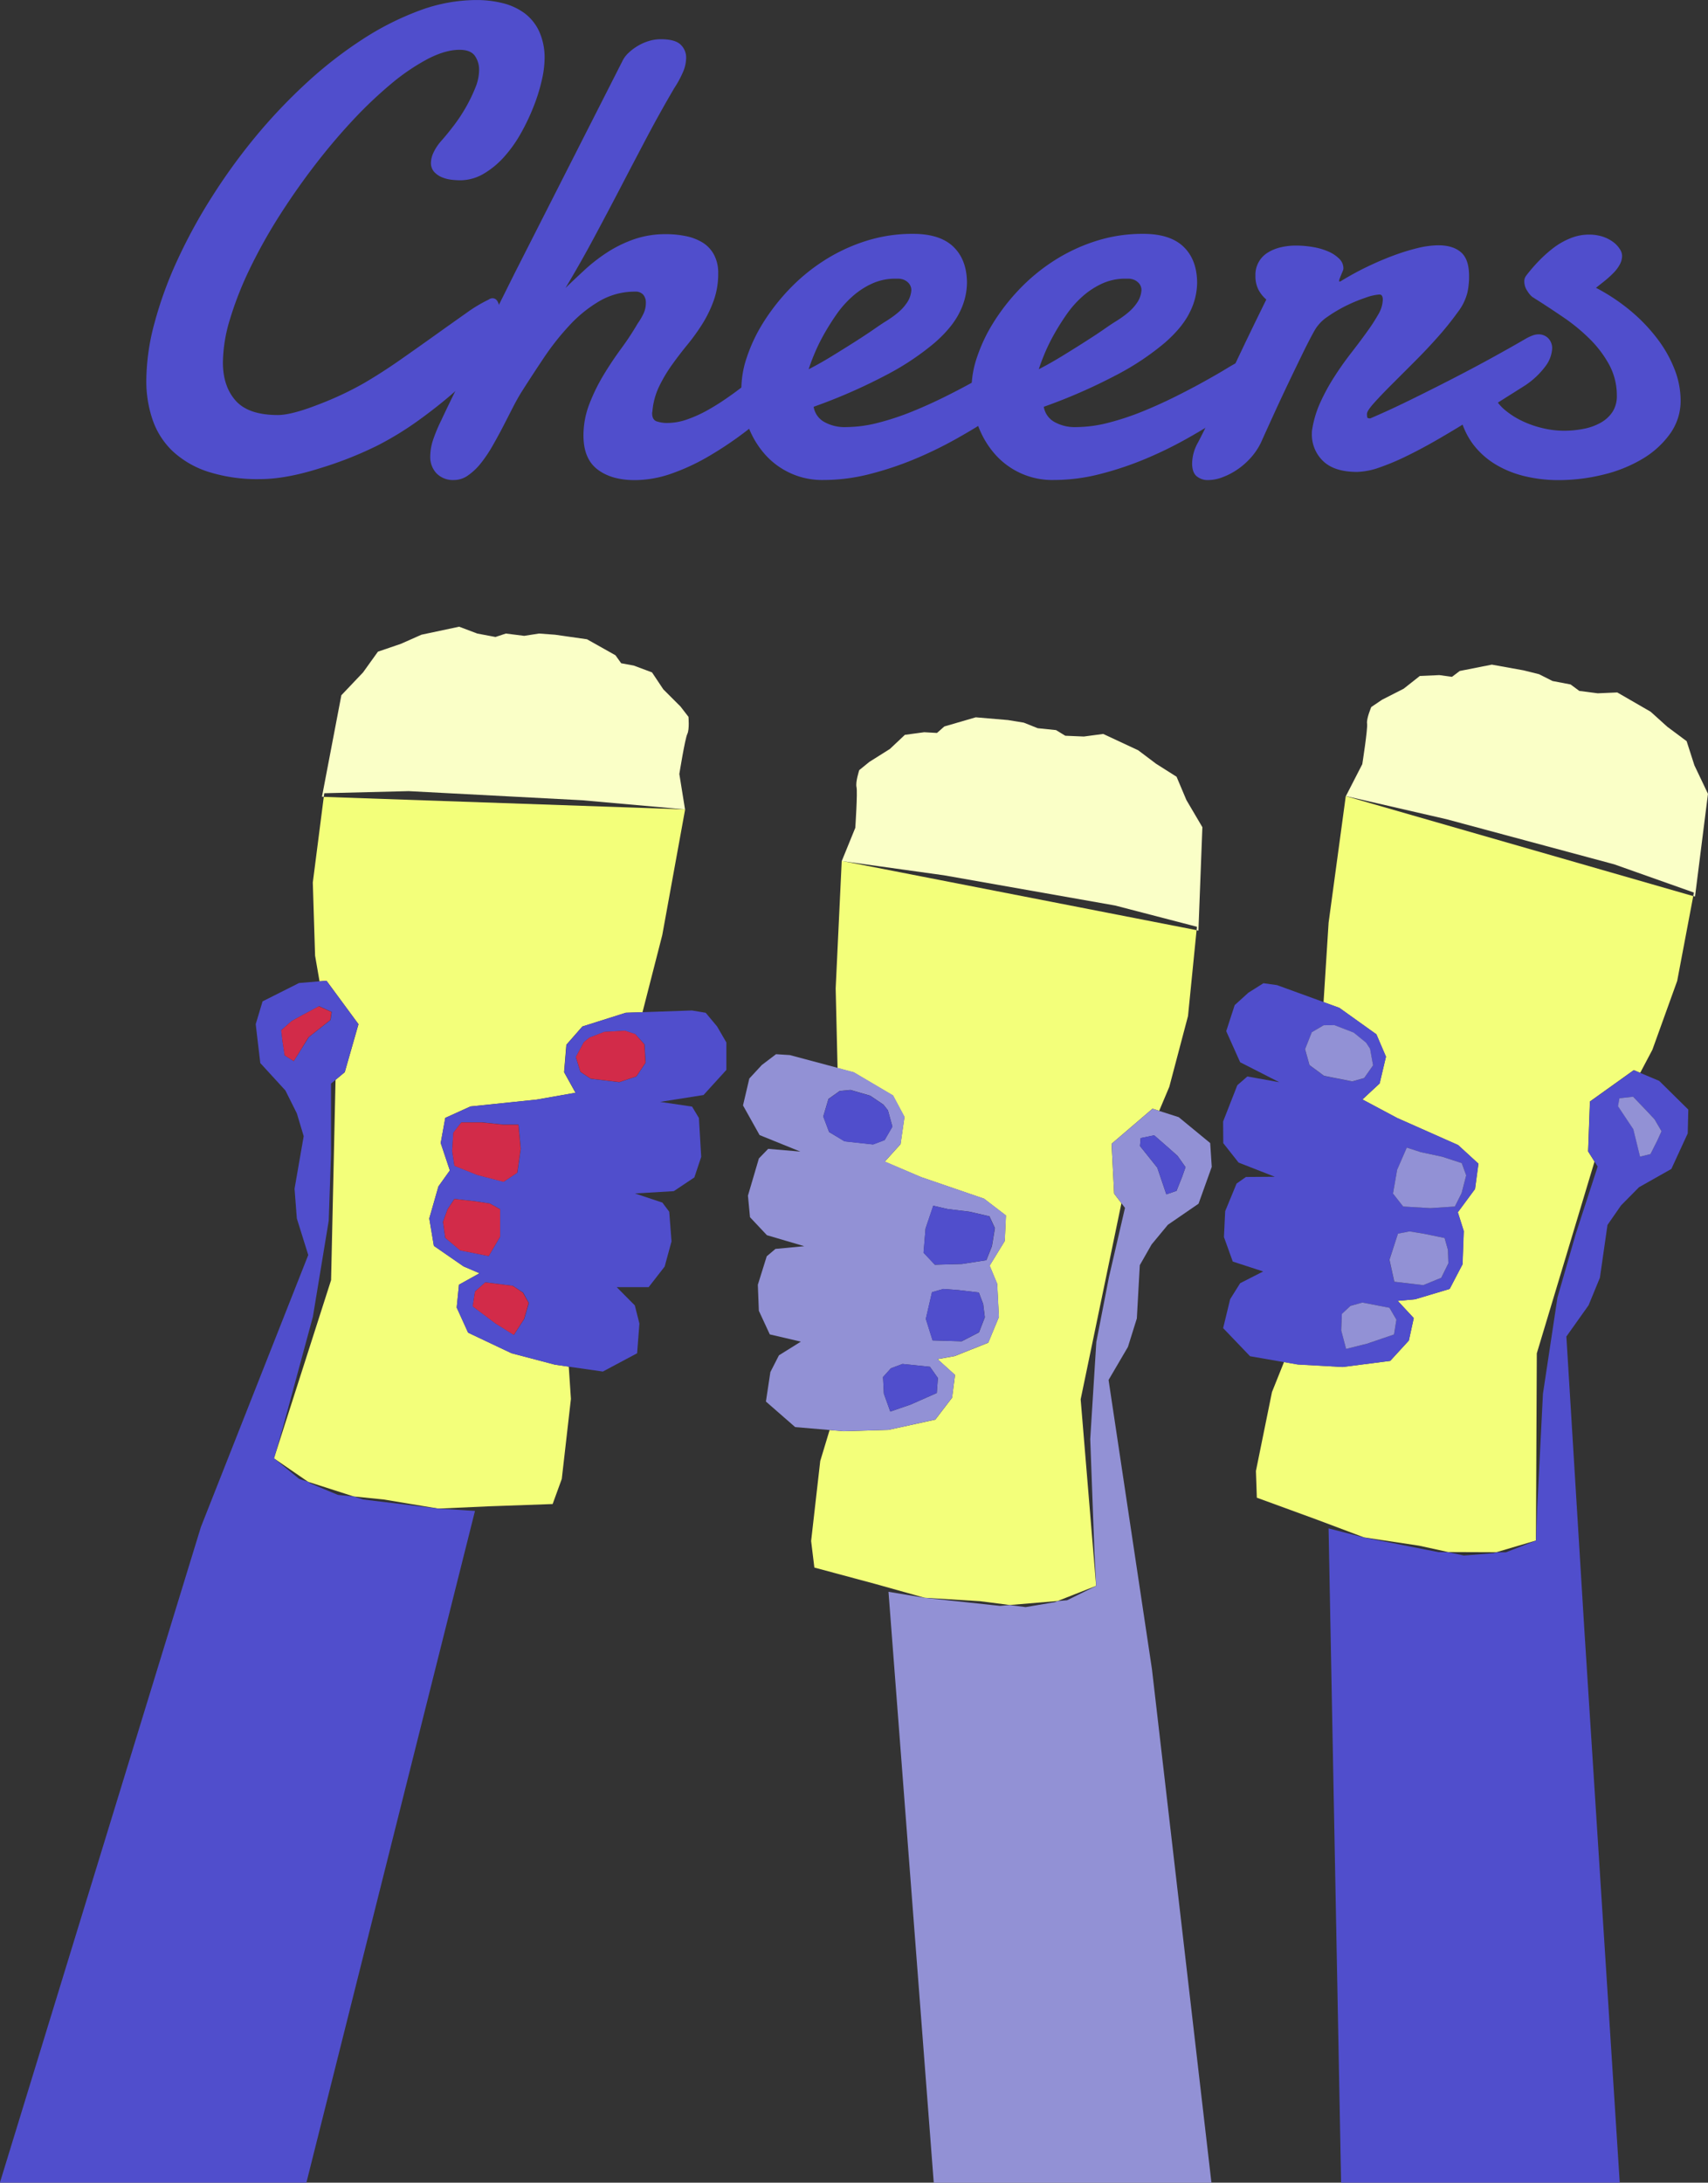 <svg id="Layer_1" data-name="Layer 1" xmlns="http://www.w3.org/2000/svg" viewBox="0 0 659.66 842.65"><rect x="0" y="0" width="659.66" height="842.65" fill="#333333" stroke="none"/><defs><style>.cls-1{fill:#504ecc;}.cls-2{fill:#f3ff7a;}.cls-3{fill:#faffc7;}.cls-4{fill:#d22b49;}.cls-5{fill:#9291d5;}</style></defs><path id="C" class="cls-1" d="M796.37,136.14a38.92,38.92,0,0,1-1.07,8.21,68.94,68.94,0,0,1-3.1,10,81.89,81.89,0,0,1-4.86,10.29,50.56,50.56,0,0,1-6.5,9.22,33.16,33.16,0,0,1-8,6.63,17.94,17.94,0,0,1-9.22,2.52,29,29,0,0,1-3-.19,13.94,13.94,0,0,1-3.66-.88,8.42,8.42,0,0,1-3.16-2.08,5.11,5.11,0,0,1-1.32-3.66,9.59,9.59,0,0,1,.82-3.54,19.16,19.16,0,0,1,3-4.67q2.26-2.52,4.92-6a62.43,62.43,0,0,0,4.8-7.26,60.19,60.19,0,0,0,3.6-7.45,18.23,18.23,0,0,0,1.45-6.56,9.33,9.33,0,0,0-1.71-5.87c-1.13-1.48-3.09-2.21-5.87-2.21q-5.43,0-12.25,3.53A81.48,81.48,0,0,0,737,145.86a164.61,164.61,0,0,0-15.15,14.46Q714.17,168.59,707,178T693.4,197.57a201.39,201.39,0,0,0-11.11,20.07,131.53,131.53,0,0,0-7.45,19.07,58.91,58.91,0,0,0-2.71,16.6q0,9.22,4.92,14.77t16.29,5.56q5.31,0,15.78-4.1a125.57,125.57,0,0,0,17.49-8.21q7-4.09,14.14-9.09t13.58-9.6q6.43-4.6,11.74-8.33a55.53,55.53,0,0,1,8.71-5.24,2.34,2.34,0,0,1,1.51-.51c1.27,0,2.13,1,2.59,3.1a32.29,32.29,0,0,1,.7,7,29.79,29.79,0,0,1-.57,5.24,18,18,0,0,1-3.6,7.13c-.93,1.09-2.65,3-5.18,5.56s-5.68,5.55-9.47,8.83-8.12,6.7-13,10.23a123.4,123.4,0,0,1-15.85,9.72,143.5,143.5,0,0,1-22,8.72q-13.44,4.29-23.42,4.29a62.59,62.59,0,0,1-20.07-2.84,36.72,36.72,0,0,1-13.64-7.89,30.22,30.22,0,0,1-7.76-12.06,45.79,45.79,0,0,1-2.47-15.34A86.58,86.58,0,0,1,645.74,238a150,150,0,0,1,8.78-24.11,205.7,205.7,0,0,1,13.38-24.5,228.24,228.24,0,0,1,17-23.42,211.6,211.6,0,0,1,19.76-20.77,161.16,161.16,0,0,1,21.47-16.66,111.06,111.06,0,0,1,22.09-11.12,63.76,63.76,0,0,1,21.85-4,41.52,41.52,0,0,1,10.1,1.2,23.81,23.81,0,0,1,8.4,3.85,18.5,18.5,0,0,1,5.68,7A24.61,24.61,0,0,1,796.37,136.14Z" transform="translate(-586.04 -113.41)"/><path id="h" class="cls-1" d="M756.47,275.66q3-6.44,6.95-14.33t7.89-15.66q4-7.75,7.51-14.77T784.75,219L826.42,137a10.56,10.56,0,0,1,2.34-3.15,20,20,0,0,1,3.6-2.72,19.16,19.16,0,0,1,4.29-1.89,15.54,15.54,0,0,1,4.54-.69c3.71,0,6.27.69,7.71,2.08a6.84,6.84,0,0,1,2.14,5.11,14.28,14.28,0,0,1-1.39,5.87,39.49,39.49,0,0,1-3.15,5.75q-5.57,9.47-10.67,19.13T825.6,186q-5.11,9.8-10.29,19.45t-10.86,19.12q3.54-3.41,7.51-7.07a65.72,65.72,0,0,1,8.65-6.69,48.55,48.55,0,0,1,10.23-5,37.16,37.16,0,0,1,12.37-2,37.69,37.69,0,0,1,7.71.76,19.81,19.81,0,0,1,6.44,2.46,12.32,12.32,0,0,1,4.41,4.67,14.76,14.76,0,0,1,1.65,7.26,30.49,30.49,0,0,1-1.71,10.42,46.65,46.65,0,0,1-4.35,9,79.85,79.85,0,0,1-5.81,8.08q-3.16,3.85-6,7.83a56.67,56.67,0,0,0-4.92,8.27,27.32,27.32,0,0,0-2.59,9.34,1.79,1.79,0,0,1-.07.51,2.2,2.2,0,0,0-.06.5c0,1.69.57,2.74,1.71,3.16a12.67,12.67,0,0,0,4.35.63,23,23,0,0,0,7.32-1.32,49.16,49.16,0,0,0,7.9-3.54,88.94,88.94,0,0,0,7.95-5q4-2.77,7.58-5.68c2.4-1.93,4.6-3.81,6.63-5.62s3.74-3.39,5.17-4.73a8.21,8.21,0,0,1,2.4-1.52,6.58,6.58,0,0,1,2.4-.5,5.07,5.07,0,0,1,3.85,1.7,6.55,6.55,0,0,1,1.58,4.61,13.12,13.12,0,0,1-1.83,6.06,22.54,22.54,0,0,1-6.25,6.82q-6.95,6.06-14.14,11.62A138.64,138.64,0,0,1,860,289.42a82,82,0,0,1-14.59,6.82,43.16,43.16,0,0,1-14.2,2.53q-9,0-14.39-4.11t-5.43-12.94a33.49,33.49,0,0,1,2.21-12.18A71.26,71.26,0,0,1,819,258.43q3.22-5.37,6.89-10.36a109.24,109.24,0,0,0,6.44-9.78,24.32,24.32,0,0,0,2.33-4,9.55,9.55,0,0,0,.82-4,4.65,4.65,0,0,0-1-3.09,3.88,3.88,0,0,0-3.15-1.2,27,27,0,0,0-13.77,3.66A50.6,50.6,0,0,0,806,239a100,100,0,0,0-9.85,12.44q-4.54,6.77-8.46,12.94c-1.18,1.86-2.38,4-3.6,6.38s-2.48,4.86-3.79,7.39-2.67,5-4.1,7.51a53.13,53.13,0,0,1-4.48,6.63,23.32,23.32,0,0,1-4.93,4.67,9.35,9.35,0,0,1-5.36,1.77,8.86,8.86,0,0,1-6.82-2.59,9.19,9.19,0,0,1-2.4-6.5,20.61,20.61,0,0,1,1-6.13A60.29,60.29,0,0,1,756.47,275.66Z" transform="translate(-586.04 -113.41)"/><path id="e" class="cls-1" d="M938.67,203.69q10.47,0,15.65,5.05t5.18,14a25.79,25.79,0,0,1-2.78,11.11q-2.78,5.81-9.59,11.8a102,102,0,0,1-18.25,12.25,213.78,213.78,0,0,1-28.6,12.56,8.22,8.22,0,0,0,3.92,5.75,16.07,16.07,0,0,0,8.71,2.08,50.39,50.39,0,0,0,12.44-1.7,102.51,102.51,0,0,0,13.13-4.36q6.49-2.65,12.69-5.74t11.17-5.87c3.33-1.85,6.1-3.45,8.34-4.8a51,51,0,0,1,4.48-2.53,5.08,5.08,0,0,1,2.08-.88,13.84,13.84,0,0,1,1.71-.13,4.35,4.35,0,0,1,2.52.7,7.21,7.21,0,0,1,1.71,1.64,5.55,5.55,0,0,1,.94,2,8.09,8.09,0,0,1,.26,1.83,17.36,17.36,0,0,1-.26,2.71,8.06,8.06,0,0,1-1.89,3.6q-.63.63-4.23,3.41t-9.28,6.57q-5.69,3.78-13.2,8a154.32,154.32,0,0,1-15.9,7.77,125.55,125.55,0,0,1-17.49,5.87,71.74,71.74,0,0,1-17.93,2.34A29.45,29.45,0,0,1,880.78,288a34.58,34.58,0,0,1-6.25-11.36,42.15,42.15,0,0,1-2.15-13.51,38.09,38.09,0,0,1,2.15-11.93,62.49,62.49,0,0,1,6.18-13.07,80.19,80.19,0,0,1,9.92-12.81,72.48,72.48,0,0,1,13.19-11,68.15,68.15,0,0,1,16.1-7.7A59.2,59.2,0,0,1,938.67,203.69Zm-4.55,17.43A5.44,5.44,0,0,0,933,221h-1.14a21.39,21.39,0,0,0-9,1.89,30.39,30.39,0,0,0-7.64,5,39.2,39.2,0,0,0-6.19,7q-2.71,3.92-4.86,7.76a70,70,0,0,0-3.6,7.39c-1,2.36-1.7,4.34-2.21,5.93q4.43-2.27,9.15-5.17t8.91-5.56c2.77-1.77,5.19-3.36,7.26-4.8s3.51-2.4,4.35-2.9q5.69-3.54,7.83-6.63a9.94,9.94,0,0,0,2.15-5.37,4,4,0,0,0-1.2-3A5.18,5.18,0,0,0,934.12,221.12Z" transform="translate(-586.04 -113.41)"/><path id="e-2" data-name="e" class="cls-1" d="M1027.56,203.69q10.47,0,15.65,5.05t5.18,14a25.79,25.79,0,0,1-2.78,11.11q-2.77,5.81-9.59,11.8a102,102,0,0,1-18.25,12.25,213.78,213.78,0,0,1-28.6,12.56,8.22,8.22,0,0,0,3.92,5.75,16.07,16.07,0,0,0,8.71,2.08,50.39,50.39,0,0,0,12.44-1.7,102.51,102.51,0,0,0,13.13-4.36q6.5-2.65,12.69-5.74t11.17-5.87q5-2.77,8.33-4.8t4.49-2.53a5,5,0,0,1,2.08-.88,13.83,13.83,0,0,1,1.7-.13,4.41,4.41,0,0,1,2.53.7,7,7,0,0,1,1.7,1.64,5.42,5.42,0,0,1,1,2,8,8,0,0,1,.25,1.83,17.21,17.21,0,0,1-.25,2.71,8.06,8.06,0,0,1-1.89,3.6q-.63.63-4.23,3.41t-9.28,6.57q-5.68,3.78-13.2,8a153.5,153.5,0,0,1-15.91,7.77,125.42,125.42,0,0,1-17.48,5.87,71.74,71.74,0,0,1-17.93,2.34A29.45,29.45,0,0,1,969.67,288a34.58,34.58,0,0,1-6.25-11.36,42.15,42.15,0,0,1-2.15-13.51,38.09,38.09,0,0,1,2.15-11.93,62.49,62.49,0,0,1,6.18-13.07,80.11,80.11,0,0,1,9.91-12.81,72.89,72.89,0,0,1,13.2-11,68.15,68.15,0,0,1,16.1-7.7A59.2,59.2,0,0,1,1027.56,203.69ZM1023,221.12a5.44,5.44,0,0,0-1.13-.13h-1.14a21.47,21.47,0,0,0-9,1.89,30.76,30.76,0,0,0-7.64,5,39.54,39.54,0,0,0-6.18,7q-2.72,3.92-4.86,7.76a70,70,0,0,0-3.6,7.39q-1.46,3.54-2.21,5.93c2.94-1.51,6-3.24,9.15-5.17s6.13-3.79,8.9-5.56,5.2-3.36,7.26-4.8,3.52-2.4,4.36-2.9q5.68-3.54,7.83-6.63a9.94,9.94,0,0,0,2.15-5.37,4,4,0,0,0-1.2-3A5.21,5.21,0,0,0,1023,221.12Z" transform="translate(-586.04 -113.41)"/><path id="r" class="cls-1" d="M1103.82,222a114.63,114.63,0,0,1,10.16-5.56c3.5-1.68,6.88-3.13,10.17-4.35a83,83,0,0,1,9.4-2.91,35.13,35.13,0,0,1,8-1.07c3.79,0,6.71.91,8.78,2.72s3.09,4.86,3.09,9.15c0,.93,0,1.92-.13,3a25.53,25.53,0,0,1-.5,3.34A20.78,20.78,0,0,1,1149,234a114.67,114.67,0,0,1-7.39,9.22q-4.23,4.8-9.09,9.66l-9,9q-4.11,4.1-6.82,7.13t-2.71,4.17a5.26,5.26,0,0,0,.12,1.38c.09.26.46.38,1.14.38q6.81-2.89,15.21-7t16.73-8.4q8.34-4.29,15.79-8.4t12.62-7.13a16.39,16.39,0,0,1,2.34-1.07,6.31,6.31,0,0,1,2.21-.45A5.16,5.16,0,0,1,1184,244a5.46,5.46,0,0,1,1.51,4,12.45,12.45,0,0,1-2.46,6.63,31.07,31.07,0,0,1-8.27,7.76l-9.91,6.25q-5.49,3.48-11.49,7.2t-12.12,7.26q-6.13,3.54-11.81,6.31a92,92,0,0,1-10.67,4.49,27.53,27.53,0,0,1-8.65,1.7q-8.72,0-13.07-4.17a14.18,14.18,0,0,1-4.35-10.73,7,7,0,0,1,.12-1.51,40.68,40.68,0,0,1,3.29-10.74,78,78,0,0,1,5.43-9.84c2-3.12,4.12-6.08,6.31-8.91s4.19-5.47,6-8a69.89,69.89,0,0,0,4.48-6.88,12,12,0,0,0,1.77-5.81,3.34,3.34,0,0,0-.26-1.26,1.08,1.08,0,0,0-1.13-.63,18.86,18.86,0,0,0-5,1.13,60.91,60.91,0,0,0-7.39,3,55.82,55.82,0,0,0-7.45,4.36,16,16,0,0,0-5.05,5.24q-2,3.54-4.67,9c-1.76,3.62-3.6,7.41-5.49,11.37s-3.72,7.87-5.49,11.74-3.28,7.2-4.55,10a24.61,24.61,0,0,1-4,6.57,28.1,28.1,0,0,1-5.37,4.92,27.11,27.11,0,0,1-5.94,3.16,15.89,15.89,0,0,1-5.55,1.14,6.69,6.69,0,0,1-4.61-1.52c-1.14-1-1.7-2.65-1.7-4.92a16.85,16.85,0,0,1,2.27-8.08q2.26-4.29,4.61-9.35t5.36-11.55q3-6.5,7-14.9t9.41-19.38a13,13,0,0,1-3-3.72,11.44,11.44,0,0,1-1.2-5.5,10,10,0,0,1,4.67-8.84,16.54,16.54,0,0,1,5-2.08,25.3,25.3,0,0,1,6-.69,38.33,38.33,0,0,1,6.56.57,24.69,24.69,0,0,1,5.87,1.7,13.52,13.52,0,0,1,4.23,2.78,5.19,5.19,0,0,1,1.65,3.79,2.92,2.92,0,0,1-.26,1l-.57,1.38c-.21.51-.4,1-.56,1.39a3,3,0,0,0-.26,1c0,.17,0,.26.13.26h.13Z" transform="translate(-586.04 -113.41)"/><path id="s" class="cls-1" d="M1202.43,224.52a74.55,74.55,0,0,1,13.76,9.22,65.5,65.5,0,0,1,10.29,10.92,48,48,0,0,1,6.44,11.68,33.26,33.26,0,0,1,2.21,11.62,21.75,21.75,0,0,1-4.1,12.94,35.25,35.25,0,0,1-10.73,9.72,54.38,54.38,0,0,1-15.16,6.06,72.21,72.21,0,0,1-17.23,2.09,55.45,55.45,0,0,1-12.75-1.46,39.6,39.6,0,0,1-11.3-4.48,31,31,0,0,1-8.78-7.76,28.85,28.85,0,0,1-5.17-11.3,7.13,7.13,0,0,1-.26-1.64,8.14,8.14,0,0,1,2.4-5.88,7.29,7.29,0,0,1,5.3-2.46,10.93,10.93,0,0,1,3.1.51,4.16,4.16,0,0,1,2.59,2.27,18,18,0,0,0,4.61,5.43,31.35,31.35,0,0,0,6.62,4.1,38.87,38.87,0,0,0,7.77,2.65,35.09,35.09,0,0,0,8,.95,38.47,38.47,0,0,0,7.76-.76,21.5,21.5,0,0,0,6.57-2.4,13,13,0,0,0,4.48-4.16,11.15,11.15,0,0,0,1.64-6.19,24.85,24.85,0,0,0-2.9-11.87,42.65,42.65,0,0,0-7.52-10,71,71,0,0,0-10.48-8.58q-5.86-4-11.67-7.64a8.29,8.29,0,0,1-1.9-2.21,6.5,6.5,0,0,1-1.26-3.72,3.54,3.54,0,0,1,.76-2.4,62.41,62.41,0,0,1,4.67-5.43,51,51,0,0,1,5.68-5.12,28.25,28.25,0,0,1,6.57-3.78,19,19,0,0,1,7.32-1.46,17.3,17.3,0,0,1,5.18.76,14.21,14.21,0,0,1,4,2,10.24,10.24,0,0,1,2.58,2.65,5,5,0,0,1,1,2.71,7.07,7.07,0,0,1-.88,3.41,14.41,14.41,0,0,1-2.34,3.16,39.17,39.17,0,0,1-3.28,3Q1204.2,223.14,1202.43,224.52Z" transform="translate(-586.04 -113.41)"/><g id="beer"><polygon class="cls-2" points="138.46 395.4 133.16 413.93 129.59 416.91 127.87 494.21 105.81 563.02 118.98 572.07 136.63 577.74 148.16 578.9 169.33 582.42 188.74 581.54 213.44 580.66 216.97 570.96 220.5 540.08 219.67 527.61 214.32 526.85 197.56 522.44 180.8 514.5 176.39 504.79 177.27 495.97 185.21 491.56 179.04 488.91 167.57 480.98 165.8 470.39 169.33 458.04 173.74 451.86 170.21 441.28 171.98 431.57 181.68 427.16 207.27 424.51 222.26 421.87 217.85 413.93 218.73 403.34 224.91 396.29 241.67 390.99 248.15 390.77 255.78 361 264.61 312.48 125.05 307.65 120.81 340.71 121.69 368.94 123.41 378.87 126.11 378.64 138.46 395.4"/></g><g id="arm"><path class="cls-1" d="M769.49,696.72l-14.11-.88-29.12-3.53-3.58-1.15-6.12-.61L706,686.14l-.94-.66-3.47-1.11-9.7-7.94,3.53-12.35,11.47-42.34L713,584.68l.88-25.58V531.75l1.72-1.43,3.58-3,5.29-18.52-12.35-16.76-2.69.22-7.9.66L687.45,500l-2.65,8.82,1.77,15,9.7,10.59,4.41,8.82,2.65,8.82-3.53,20.29.88,11.47,4.41,14.12-41.46,105L586,956.07H704.37Zm-70-173.64L696,520.87l-.88-5.73-.44-4,4-3.53,4-2.21,6.62-3.53,4.85,2.21-.44,3.09-8.38,6.61Z" transform="translate(-586.04 -113.41)"/></g><g id="hand"><path class="cls-1" d="M811,509.7l-6.17,7.06-.88,10.58,4.41,7.94-15,2.65-25.58,2.65L758,545l-1.76,9.7,3.53,10.59-4.41,6.17-3.53,12.35,1.76,10.59,11.47,7.94,6.18,2.64-7.94,4.42-.89,8.82,4.41,9.7,16.77,7.94,16.76,4.41,5.34.77,13.18,1.88,13.24-7.06.88-11.47-1.77-7-7-7.06h12.35l6.17-7.94,2.65-9.71-.88-11.46-2.65-3.53-10.59-3.53,15-.88,7.94-5.3,2.65-7.94-.89-15-2.64-4.41L841,538.81l16.76-2.65,8.82-9.7V515.87L863,509.7l-4.41-5.29-5.29-.89-19.1.66-6.48.23Zm-49.84,41,3.09-4h7.94l8.38.88h5.73l.88,9.27-1.32,9.26-5.29,3.53L770.37,567l-8.82-3.53-.88-5.73Zm2.65,45.43L758,591.3l-.88-6.17,1.77-4.86,2.64-4,7.94.89,5.74.88,4,2.2v10.59l-4.42,7.5Zm24.7,26.47-4,6.17-7.06-4.41-8.82-6.61.88-5.74,4-3.53,10.59,1.33,4,2.64,2.2,4Zm46.46-106,.44,7.06L831.83,529l-6.62,2.21-11-1.33-4-2.64-1.77-5.74,3.09-5.73,2.2-1.76,5.74-2.21,7.94-.44,4,1.32Z" transform="translate(-586.04 -113.41)"/></g><path id="beer-2" data-name="beer" class="cls-3" d="M743.91,418.84l67,3.52,39.7,3.53-2.2-13.67s2.2-13.67,3.08-15.44.45-6.62.45-6.62l-3.09-4-6.62-6.61L837.86,373l-7.06-2.64-4.85-.89-2.2-3.08-11-6.18-12.35-1.76-6.18-.45-5.73.89L781.4,358l-4,1.33L770.37,358l-7-2.64-14.56,3.09-7.94,3.52L732,365,726.26,373l-8.38,8.82L710.39,421l.7,0,.18-1.35Z" transform="translate(-586.04 -113.41)"/><polygon id="fingernail" class="cls-4" points="184.33 453.63 194.47 456.27 199.77 452.75 201.09 443.48 200.21 434.22 194.47 434.22 186.09 433.34 178.15 433.34 175.07 437.31 174.63 444.36 175.51 450.1 184.33 453.63"/><polygon id="fingernail-2" data-name="fingernail" class="cls-4" points="193.15 477.45 193.15 466.86 189.18 464.65 183.45 463.77 175.51 462.89 172.86 466.86 171.1 471.71 171.98 477.89 177.71 482.74 188.74 484.94 193.15 477.45"/><polygon id="fingernail-3" data-name="fingernail" class="cls-4" points="198 496.41 187.42 495.09 183.45 498.62 182.56 504.35 191.39 510.97 198.44 515.38 202.41 509.2 204.18 503.03 201.97 499.06 198 496.41"/><polygon id="fingernail-4" data-name="fingernail" class="cls-4" points="233.44 398.35 227.7 400.55 225.5 402.32 222.41 408.05 224.17 413.78 228.14 416.43 239.17 417.75 245.78 415.55 249.31 410.26 248.87 403.2 245.34 399.23 241.37 397.9 233.44 398.35"/><polygon id="fingernail-5" data-name="fingernail" class="cls-4" points="127.57 393.78 128.01 390.7 123.16 388.49 116.55 392.02 112.58 394.23 108.61 397.75 109.05 401.72 109.93 407.46 113.46 409.66 119.19 400.4 127.57 393.78"/><g id="beer-3" data-name="beer"><polygon class="cls-2" points="390.01 619.64 408.49 618.09 423.35 612.24 417.37 540.23 433.11 464.53 430.3 460.82 429.31 441.58 445.12 428.03 447.7 428.85 451.61 419.57 458.83 392.26 462.14 359.1 325.09 332.36 322.75 381.62 323.48 412.35 329.75 414.03 344.88 422.96 349.31 431.23 347.79 441.74 341.7 448.48 355.71 454.44 380.04 462.78 388.5 469.26 388.04 479.12 382.21 488.63 385.12 495.64 385.78 508.47 381.67 518.39 368.71 523.54 362.1 524.73 368.84 530.82 367.71 539.61 361.23 548.07 343.11 552.03 325.78 552.55 320.41 552.09 316.79 564.05 313.27 594.93 314.52 605.18 338.39 611.6 357.1 616.84 378.52 618.17 390.01 619.64"/></g><g id="arm-2" data-name="arm"><path class="cls-5" d="M1030.94,757.79l-16.75-111.62,7.48-12.76,3.44-11,1.14-20.56,4.56-8,6.29-7.6,11.84-8.13,5.1-14.22-.6-9.19-12.16-10-7.54-2.42-2.57-.83L1015.36,555l1,19.24,2.81,3.71,1.36,1.78-6.17,26.65-4.9,25.12L1007.11,669l1.63,43.84.66,12.83-11.24,5.55-3.63.3-1.07.42-11.31,1.92-6.1-.79-3.75.32-29.16-3.12-13.95-2.32,17.48,228.14h107.25Zm-4.35-205,5.23-1.06,5.65,4.93,3.37,3,3.07,4.34-1.32,3.76-2.15,5.39-3.94,1.36L1033,564.2l-6.67-8.34Z" transform="translate(-586.04 -113.41)"/></g><g id="hand-2" data-name="hand"><path class="cls-5" d="M929.15,665.44l18.12-4,6.49-8.46,1.12-8.79-6.74-6.09,6.61-1.18,13-5.16,4.1-9.91-.65-12.83-2.91-7,5.82-9.52.47-9.85-8.46-6.49-24.33-8.34-14-6,6.09-6.75,1.53-10.51-4.43-8.27-15.14-8.93-6.26-1.68-18.47-4.94-5.35-.34-5.49,4.17-4.83,5.22L873,540.18l6.41,11.45L895.15,558l-12.43-1.06-3.58,3.7L874.91,575l.79,8.33,6.54,6.95,14.41,4.24-11.11,1.05-3.37,2.84-3.44,11,.39,10.05,4.23,9.12,12,2.79-8.47,5.28-3.31,6.48-1.72,11.37,11.3,9.86,13.27,1.13,5.38.46Zm35-37.64-6.67,3.44-11.25-.34-2.6-8.3L946,612.29l4.37-1.26,5.78.44,7.94.93,1.68,4.46.63,5.12ZM943.5,587.72l3-8.82,5.59,1.29,8.36,1,7.74,1.79,2.11,4.56-1.16,7-2.15,5.39-9.39,1.45-10.48.3-4.37-4.63Zm-13.38,53.95,4.47-1.68,10.61,1.09,3.07,4.34-.43,5.78-10.09,4.46-7.87,2.71-2.47-6.91-.33-6.42Zm-23.87-91.23-2.25-6,2-6.78,4.34-3.07,4.16-.4,7.64,2.22,5.09,3.44,1.75,2.22,1.72,6.28-3,5.19-4.46,1.68-11-1.19Z" transform="translate(-586.04 -113.41)"/></g><path id="beer-4" data-name="beer" class="cls-3" d="M1016.72,463l31.6,8.21-.13,1.35.7.14,1.53-39.94-6.17-10.48-3.8-9-7.9-5-6.94-5.23-13.49-6.29-7.47,1-7.17-.3-3.57-2.18-7.08-.73-5.39-2.15-6.11-1-12.43-1.06-12.14,3.53-2.84,2.51L943,396.1l-7.47,1-5.79,5.45-7.94,5-3.9,3.17s-1.52,4.63-1.06,6.55-.47,15.73-.47,15.73l-5.23,12.83,39.47,5.5Z" transform="translate(-586.04 -113.41)"/><g id="fingernail-6" data-name="fingernail"><polygon class="cls-1" points="371.5 487.97 380.89 486.52 383.04 481.13 384.2 474.15 382.09 469.59 374.36 467.8 365.99 466.77 360.4 465.48 357.46 474.31 356.66 483.63 361.02 488.26 371.5 487.97"/></g><g id="fingernail-7" data-name="fingernail"><polygon class="cls-1" points="378.01 498.98 370.08 498.05 364.29 497.62 359.93 498.87 357.54 509.19 360.15 517.49 371.39 517.82 378.07 514.39 380.32 508.57 379.69 503.44 378.01 498.98"/></g><g id="fingernail-8" data-name="fingernail"><polygon class="cls-1" points="341.36 538.04 343.84 544.95 351.71 542.25 361.79 537.79 362.23 532 359.15 527.67 348.54 526.58 344.08 528.26 341.04 531.63 341.36 538.04"/></g><g id="fingernail-9" data-name="fingernail"><polygon class="cls-1" points="337.2 441.86 341.66 440.18 344.67 434.99 342.95 428.7 341.2 426.49 336.11 423.05 328.48 420.83 324.31 421.22 319.98 424.3 317.96 431.07 320.2 437.02 326.15 440.66 337.2 441.86"/></g><g id="fingernail-10" data-name="fingernail"><polygon class="cls-1" points="450.46 461.1 454.39 459.75 456.54 454.36 457.87 450.59 454.79 446.26 451.42 443.22 445.77 438.29 440.55 439.34 440.28 442.45 446.96 450.79 450.46 461.1"/></g><g id="beer-5" data-name="beer"><polygon class="cls-2" points="559.35 599.2 577.89 599.27 593.21 594.74 593.54 522.48 615.83 448.45 613.35 444.51 614.05 425.25 630.98 413.14 633.47 414.19 638.18 405.28 647.76 378.7 653.96 345.96 519.76 307.36 513.13 356.22 511.18 386.89 517.27 389.11 531.57 399.33 535.26 407.96 532.82 418.3 526.17 424.48 539.61 431.64 563.12 442.07 570.98 449.27 569.65 459.05 563.02 468.02 565.3 475.26 564.84 488.09 559.88 497.61 546.52 501.61 539.83 502.22 546.01 508.87 544.12 517.53 536.92 525.39 518.53 527.75 501.23 526.76 495.91 525.83 491.26 537.43 485.06 567.89 485.41 578.21 508.62 586.69 526.81 593.53 548.03 596.73 559.35 599.2"/></g><g id="arm-3" data-name="arm"><path class="cls-1" d="M1197.91,742.06,1191,629.4l8.57-12.06,4.38-10.63,2.93-20.39,5.25-7.56,6.92-7,12.5-7.06,6.32-13.72.22-9.2-11.24-11.08-7.3-3.07-2.49-1.05-16.93,12.12-.71,19.25,2.48,3.94,1.19,1.89-8.46,26-7.08,24.6-5.6,37.14-2.2,43.82-.47,12.83-11.68,4.55h-3.64l-1.1.32-11.43.92-6-1.31-3.77,0L1112.85,707l-13.69-3.53L1104,956.07h107.61Zm13.57-204.64,5.3-.59,5.2,5.4,3.09,3.33,2.68,4.58-1.65,3.64-2.61,5.18-4,1-2.58-10.58L1211,540.5Z" transform="translate(-586.04 -113.41)"/></g><g id="hand-3" data-name="hand"><path class="cls-1" d="M1104.57,641.17l18.4-2.36,7.2-7.86,1.89-8.67-6.19-6.65,6.7-.6,13.36-4,5-9.52.47-12.84-2.28-7.24,6.63-9,1.32-9.77-7.86-7.2-23.51-10.44-13.44-7.16,6.65-6.18,2.44-10.34-3.69-8.62-14.3-10.22-6.09-2.22-18-6.54L1074,493l-5.83,3.67-5.27,4.78-3.27,10.06,5.38,12,15.12,7.71L1067.79,529l-3.88,3.38-5.48,14,.06,8.37,5.91,7.49,14,5.48-11.16.08-3.61,2.54L1059.23,581l-.48,10,3.41,9.46,11.74,3.82-8.89,4.53-3.86,6.16-2.71,11.18L1068.83,637l13.12,2.29,5.32.93ZM1125.66,565l3.7-8.54,5.45,1.78,8.25,1.75,7.55,2.46,1.7,4.73-1.76,6.85-2.62,5.18-9.48.62-10.46-.62-3.94-5Zm.31,24.69,4.46-.87,5.72.93,7.83,1.62,1.28,4.6.18,5.16-2.75,5.6-7,2.83-11.16-1.31-1.88-8.5Zm-3.29,28.61,2.69,4.59-.94,5.72L1114,632.18l-8.08,2-1.86-7.11.23-6.41,3.33-3.1,4.59-1.28Zm-30-106.4,4.58-2.68,4.19,0,7.41,2.88,4.77,3.87,1.55,2.36,1.16,6.41-3.45,4.91-4.59,1.28-10.9-2.15-5.61-4.15-1.72-6.12Z" transform="translate(-586.04 -113.41)"/></g><path id="beer-6" data-name="beer" class="cls-3" d="M1209.49,447.1,1240.26,458l-.26,1.33.69.2,5-39.65-5.24-11-3-9.33L1230,394l-6.46-5.82-12.88-7.44-7.53.33-7.13-.92-3.36-2.49-7-1.34-5.18-2.62-6-1.49L1162.22,370l-12.4,2.45-3,2.26-4.89-.67-7.53.34-6.24,4.92-8.34,4.25-4.17,2.82s-1.92,4.47-1.62,6.42-1.85,15.64-1.85,15.64l-6.33,12.32,38.85,8.93Z" transform="translate(-586.04 -113.41)"/><g id="fingernail-11" data-name="fingernail"><polygon class="cls-5" points="552.41 466.42 561.89 465.8 564.5 460.62 566.27 453.77 564.56 449.04 557.01 446.58 548.77 444.82 543.32 443.05 539.61 451.58 538 460.8 541.94 465.8 552.41 466.42"/></g><g id="fingernail-12" data-name="fingernail"><polygon class="cls-5" points="549.69 496.15 556.64 493.31 559.39 487.71 559.22 482.55 557.93 477.96 550.11 476.34 544.38 475.4 539.92 476.27 536.65 486.34 538.52 494.83 549.69 496.15"/></g><g id="fingernail-13" data-name="fingernail"><polygon class="cls-5" points="521.57 504.16 518.25 507.25 518.01 513.67 519.88 520.77 527.95 518.76 538.39 515.2 539.32 509.48 536.64 504.89 526.16 502.87 521.57 504.16"/></g><g id="fingernail-14" data-name="fingernail"><polygon class="cls-5" points="511.37 415.33 522.26 417.49 526.86 416.2 530.31 411.3 529.15 404.89 527.6 402.53 522.83 398.65 515.41 395.78 511.23 395.81 506.64 398.49 504.04 405.06 505.76 411.19 511.37 415.33"/></g><g id="fingernail-15" data-name="fingernail"><polygon class="cls-5" points="633.41 446.55 637.45 445.55 640.06 440.37 641.71 436.73 639.02 432.14 635.93 428.82 630.73 423.41 625.44 424.01 624.9 427.08 630.82 435.97 633.41 446.55"/></g></svg>
